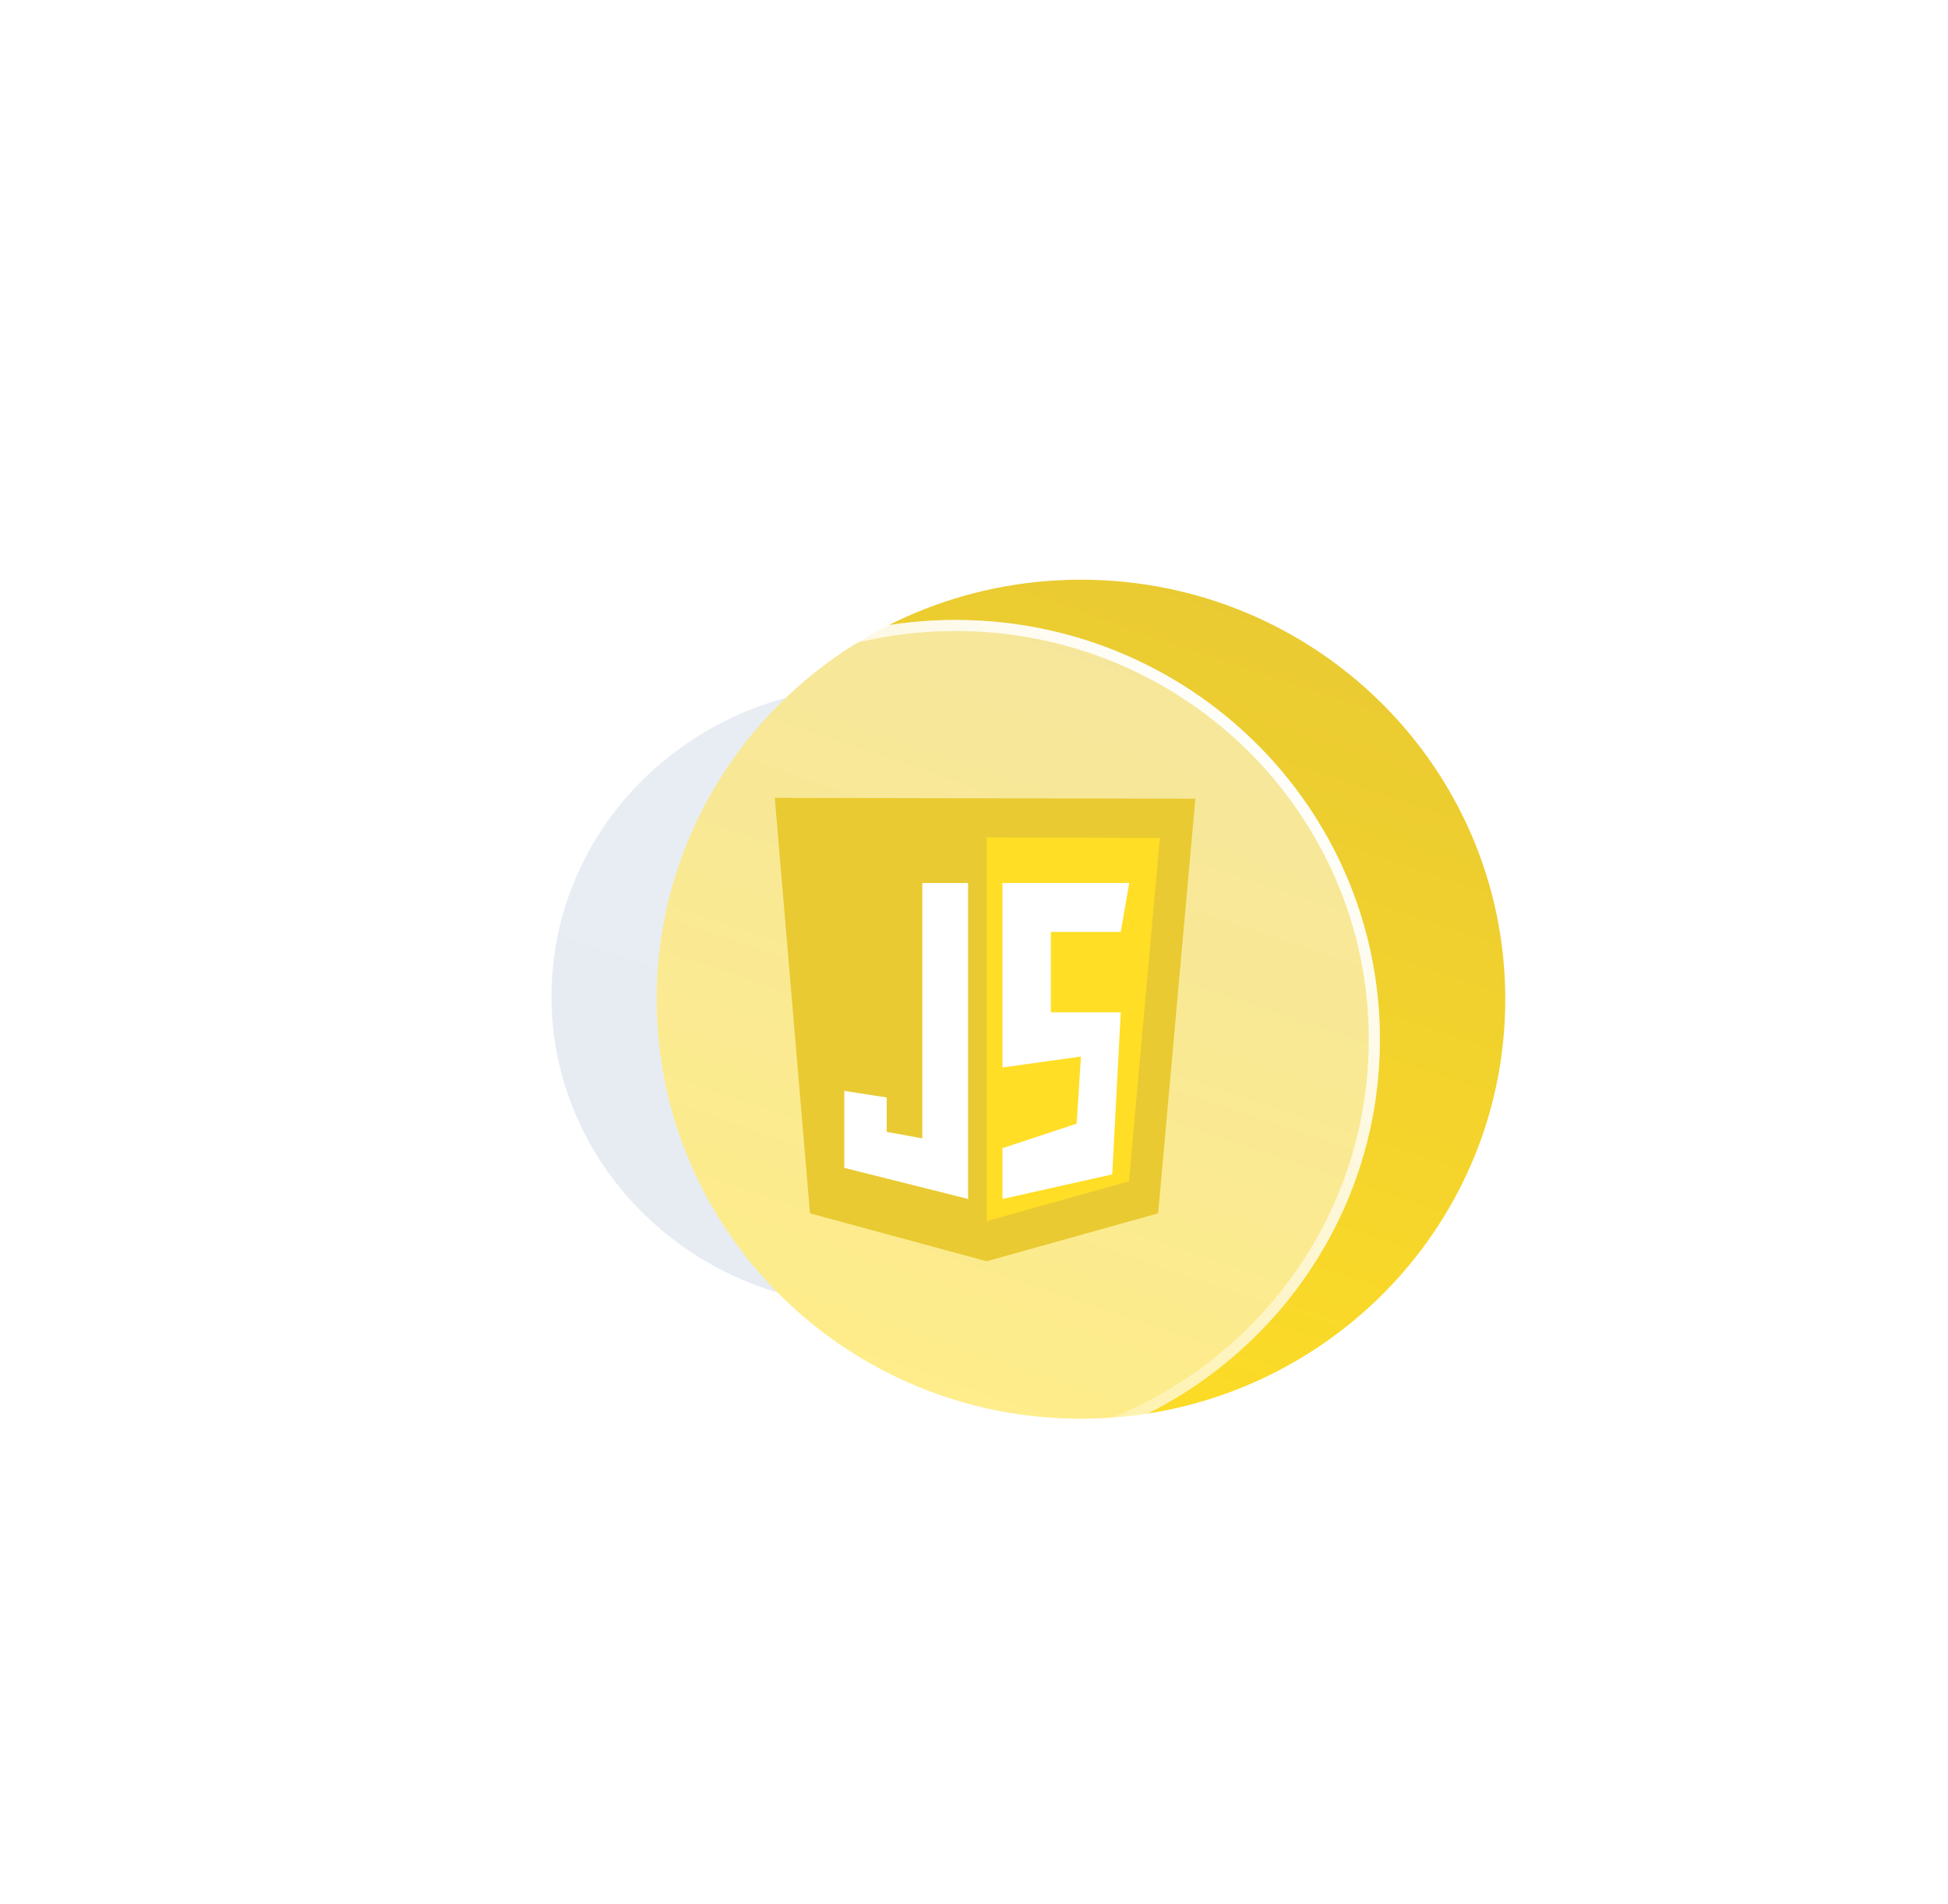 <svg width="88" height="86" viewBox="0 0 88 86" fill="none" xmlns="http://www.w3.org/2000/svg">
<g opacity="0.62" filter="url(#filter0_bif_23_26)">
<path d="M44.413 57C52.421 57 58.913 50.732 58.913 43C58.913 35.268 52.421 29 44.413 29C36.405 29 29.913 35.268 29.913 43C29.913 50.732 36.405 57 44.413 57Z" fill="#B5C5D8"/>
</g>
<g filter="url(#filter1_f_23_26)">
<path d="M48.832 64.077C59.418 64.077 68 55.594 68 45.13C68 34.665 59.418 26.182 48.832 26.182C38.246 26.182 29.665 34.665 29.665 45.13C29.665 55.594 38.246 64.077 48.832 64.077Z" fill="url(#paint0_linear_23_26)"/>
</g>
<g filter="url(#filter2_bi_23_26)">
<path d="M44.168 63.895C54.754 63.895 63.335 55.412 63.335 44.948C63.335 34.483 54.754 26 44.168 26C33.582 26 25 34.483 25 44.948C25 55.412 33.582 63.895 44.168 63.895Z" fill="url(#paint1_linear_23_26)"/>
<path d="M63.085 44.948C63.085 55.271 54.618 63.645 44.168 63.645C33.717 63.645 25.25 55.271 25.25 44.948C25.25 34.624 33.717 26.25 44.168 26.25C54.618 26.25 63.085 34.624 63.085 44.948Z" stroke="url(#paint2_linear_23_26)" stroke-width="0.5"/>
</g>
<g clip-path="url(#clip0_23_26)">
<path d="M36.591 54.8L35 36.035L54 36.073L52.318 54.8L44.572 56.965L36.591 54.8Z" fill="#E9CA32"/>
<path d="M44.572 55.153V37.822L52.396 37.847L51.001 53.353L44.572 55.153Z" fill="#FFDE25"/>
<path d="M43.734 39.88H41.665V51.415L40.056 51.119V49.566L38.141 49.27V52.746L43.734 54.151V39.88ZM45.286 39.88H51.012L50.629 42.091H47.472V45.719H50.629L50.246 53.041L45.286 54.151V51.858L48.637 50.749L48.831 47.718L45.286 48.213V39.88Z" fill="white"/>
</g>
<defs>
<filter id="filter0_bif_23_26" x="0.913" y="0" width="87" height="86" filterUnits="userSpaceOnUse" color-interpolation-filters="sRGB">
<feFlood flood-opacity="0" result="BackgroundImageFix"/>
<feGaussianBlur in="BackgroundImage" stdDeviation="2"/>
<feComposite in2="SourceAlpha" operator="in" result="effect1_backgroundBlur_23_26"/>
<feBlend mode="normal" in="SourceGraphic" in2="effect1_backgroundBlur_23_26" result="shape"/>
<feColorMatrix in="SourceAlpha" type="matrix" values="0 0 0 0 0 0 0 0 0 0 0 0 0 0 0 0 0 0 127 0" result="hardAlpha"/>
<feOffset dx="-5" dy="2"/>
<feGaussianBlur stdDeviation="8.5"/>
<feComposite in2="hardAlpha" operator="arithmetic" k2="-1" k3="1"/>
<feColorMatrix type="matrix" values="0 0 0 0 1 0 0 0 0 1 0 0 0 0 1 0 0 0 0.86 0"/>
<feBlend mode="normal" in2="shape" result="effect2_innerShadow_23_26"/>
<feGaussianBlur stdDeviation="14.5" result="effect3_foregroundBlur_23_26"/>
</filter>
<filter id="filter1_f_23_26" x="22.665" y="19.182" width="52.335" height="51.895" filterUnits="userSpaceOnUse" color-interpolation-filters="sRGB">
<feFlood flood-opacity="0" result="BackgroundImageFix"/>
<feBlend mode="normal" in="SourceGraphic" in2="BackgroundImageFix" result="shape"/>
<feGaussianBlur stdDeviation="3.5" result="effect1_foregroundBlur_23_26"/>
</filter>
<filter id="filter2_bi_23_26" x="21" y="22" width="46.335" height="45.895" filterUnits="userSpaceOnUse" color-interpolation-filters="sRGB">
<feFlood flood-opacity="0" result="BackgroundImageFix"/>
<feGaussianBlur in="BackgroundImage" stdDeviation="2"/>
<feComposite in2="SourceAlpha" operator="in" result="effect1_backgroundBlur_23_26"/>
<feBlend mode="normal" in="SourceGraphic" in2="effect1_backgroundBlur_23_26" result="shape"/>
<feColorMatrix in="SourceAlpha" type="matrix" values="0 0 0 0 0 0 0 0 0 0 0 0 0 0 0 0 0 0 127 0" result="hardAlpha"/>
<feOffset dx="-1" dy="2"/>
<feGaussianBlur stdDeviation="8.5"/>
<feComposite in2="hardAlpha" operator="arithmetic" k2="-1" k3="1"/>
<feColorMatrix type="matrix" values="0 0 0 0 1 0 0 0 0 1 0 0 0 0 1 0 0 0 0.86 0"/>
<feBlend mode="normal" in2="shape" result="effect2_innerShadow_23_26"/>
</filter>
<linearGradient id="paint0_linear_23_26" x1="41.873" y1="65.314" x2="54.954" y2="26.47" gradientUnits="userSpaceOnUse">
<stop stop-color="#FFDE25"/>
<stop offset="1" stop-color="#E9CA32"/>
</linearGradient>
<linearGradient id="paint1_linear_23_26" x1="37.208" y1="65.132" x2="50.289" y2="26.288" gradientUnits="userSpaceOnUse">
<stop stop-color="white" stop-opacity="0.45"/>
<stop offset="1" stop-color="white" stop-opacity="0.52"/>
</linearGradient>
<linearGradient id="paint2_linear_23_26" x1="59.465" y1="30.564" x2="31.507" y2="59.683" gradientUnits="userSpaceOnUse">
<stop stop-color="white"/>
<stop offset="1" stop-color="white" stop-opacity="0"/>
</linearGradient>
<clipPath id="clip0_23_26">
<rect width="19" height="21" fill="white" transform="translate(35 36)"/>
</clipPath>
</defs>
</svg>

